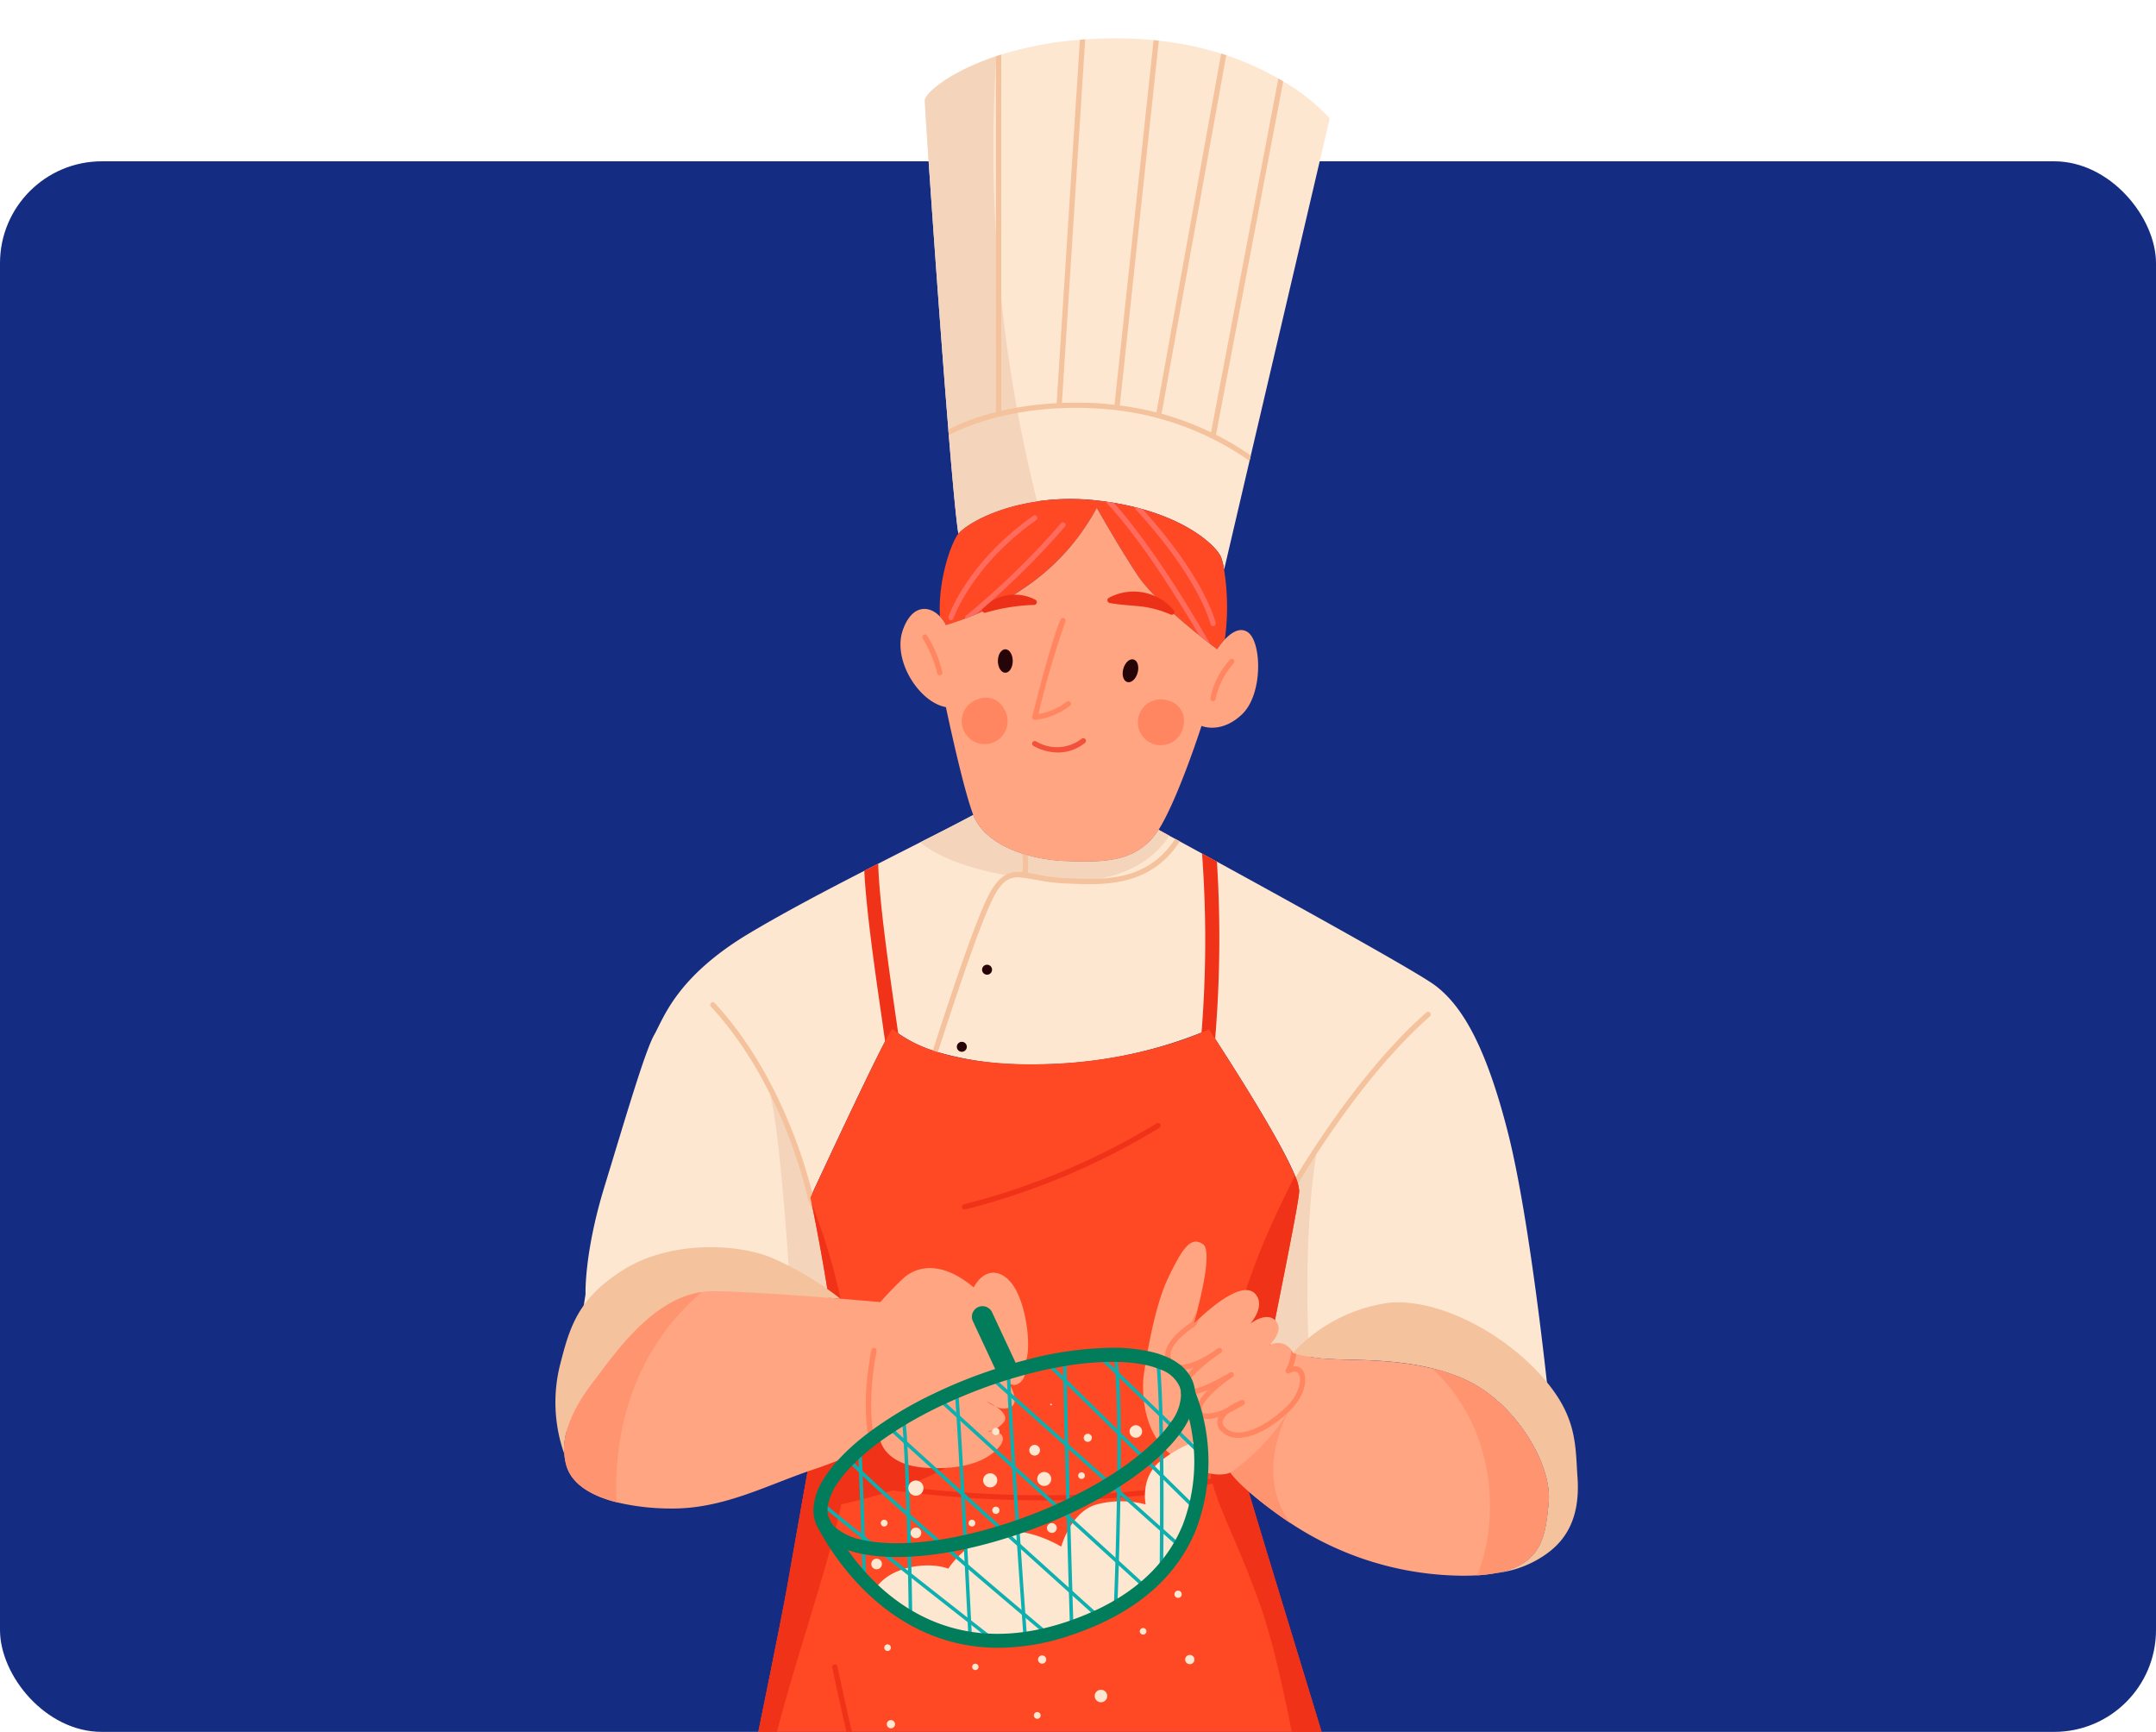 <svg xmlns="http://www.w3.org/2000/svg" xmlns:xlink="http://www.w3.org/1999/xlink" width="254" height="204" viewBox="0 0 254 204">
  <defs>
    <clipPath id="clip-path">
      <rect id="Rectángulo_401526" data-name="Rectángulo 401526" width="254" height="204" rx="12" transform="translate(200.051 1300)" fill="#e8ebf8"/>
    </clipPath>
    <clipPath id="clip-path-2">
      <rect id="Rectángulo_401525" data-name="Rectángulo 401525" width="128.176" height="317.681" fill="none"/>
    </clipPath>
  </defs>
  <g id="Grupo_1100168" data-name="Grupo 1100168" transform="translate(-200.051 -1300)">
    <rect id="Rectángulo_401431" data-name="Rectángulo 401431" width="254" height="185" rx="12" transform="translate(200.051 1319)" fill="#142c82"/>
    <g id="Enmascarar_grupo_1098693" data-name="Enmascarar grupo 1098693" clip-path="url(#clip-path)">
      <g id="Grupo_1099810" data-name="Grupo 1099810" transform="translate(263.051 1304.52)">
        <g id="Grupo_1099809" data-name="Grupo 1099809" clip-path="url(#clip-path-2)">
          <path id="Trazado_874078" data-name="Trazado 874078" d="M56.824,279.907c-.556,2.708-1.437,6.954-2.476,11.938-3.389,16.208-8.507,40.11-9.861,43.358-2.035,4.876-7.784,12.669-12.312,16.225l-.258.208c-4.561,3.456-13.533,2.625-13.948,1.52-.374-1,5.358-53.078,7.785-73.78.149-1.313.291-2.51.415-3.548A81.78,81.78,0,0,0,37.16,278.12c.2.034.4.059.615.091a181.171,181.171,0,0,0,19.049,1.7" transform="translate(-2.91 -44.715)" fill="#fee7d1"/>
          <path id="Trazado_874079" data-name="Trazado 874079" d="M125.293,352.746c-.831.83-3.871,1.379-6.065,1.379-1.662-.008-5.608-1.445-8.374-3.166a10.554,10.554,0,0,1-2.152-1.67c-2.227-2.343-13.8-21.824-16.707-28.728-2.076-4.959-5.375-16.749-8.291-28.736-.972-4-1.91-8.025-2.742-11.823a136.366,136.366,0,0,0,19.133-1.877c.208-.034.415-.067.614-.108a79.727,79.727,0,0,0,9.205-2.16c.366,1.711.789,3.747,1.279,6.048,4.777,22.656,14.722,70.208,14.1,70.84" transform="translate(-13.125 -44.72)" fill="#fee7d1"/>
          <path id="Trazado_874080" data-name="Trazado 874080" d="M58.334,279.907c-.556,2.708-1.437,6.954-2.476,11.938-4.669-3.68-13.367-8.748-28.595-12.469.149-1.313.291-2.51.415-3.548a81.78,81.78,0,0,0,10.991,2.292c.2.034.4.059.615.091a181.171,181.171,0,0,0,19.049,1.7" transform="translate(-4.42 -44.715)" fill="#f4d4ba"/>
          <path id="Trazado_874081" data-name="Trazado 874081" d="M111.195,281.906a53.772,53.772,0,0,0-27.49,9.92c-.972-4-1.911-8.025-2.742-11.823a136.353,136.353,0,0,0,19.132-1.877c.208-.034.416-.067.615-.108a79.727,79.727,0,0,0,9.205-2.16c.365,1.711.789,3.747,1.279,6.048" transform="translate(-13.125 -44.72)" fill="#f4d4ba"/>
          <path id="Trazado_874082" data-name="Trazado 874082" d="M120.164,177.789a29.934,29.934,0,0,0-12.985-7.461c-8.1-2.21-17.122,2.21-17.122,2.21l-2.867-.125c1.671-8.458,3.522-17.48,3.6-18.941.116-2.318-7.461-14.173-9.9-17.92v-.017c-.457-.706-.73-1.122-.73-1.122s-.3.15-.872.39a52.848,52.848,0,0,1-19.939,3.747,37.292,37.292,0,0,1-11.132-1.437c-.208-.059-.4-.125-.591-.191a15.2,15.2,0,0,1-4.078-2.028,6.674,6.674,0,0,0-.682-.482,5.442,5.442,0,0,0-.855,1.413c-2.376,4.528-8.815,18.418-8.815,18.418.69,3.1,2.484,12.719,2.484,14.887a26.42,26.42,0,0,1-.315,2.7C26.212,175.221,4.72,183.1,4.5,182.3c-.275-1.014,2.21-16.674,2.21-16.674s-.184-4.785,2.21-12.611,4.784-16.025,5.89-17.961,2.583-6.813,11.24-11.972c4.187-2.492,8.955-5,13.5-7.327.547-.291,1.1-.565,1.636-.839,1.72-.881,3.381-1.72,4.95-2.518,2.336-1.18,4.463-2.267,6.249-3.223.814,2.152,3.048,3.672,5.766,4.553.207.066.423.132.639.191a19.605,19.605,0,0,0,4.462.69c4.693.191,7.825,0,10.218-2.667a7.6,7.6,0,0,0,.747-1.022c.315.175.747.407,1.27.7.217.108.441.233.682.366.175.091.357.191.549.3.764.415,1.644.9,2.617,1.429.556.3,1.139.623,1.752.955,9.147,5.01,23.66,13.027,25.721,14.588,3.041,2.3,5.89,6.812,8.566,17.313s4.786,31.221,4.786,31.221" transform="translate(-0.727 -17.699)" fill="#fee7d1"/>
          <path id="Trazado_874083" data-name="Trazado 874083" d="M83.553,111.617c-1.861,2.858-6.131,6.33-15.809,5.167-7.677-.922-11.573-2.75-13.542-4.386,2.334-1.18,4.461-2.268,6.247-3.223.814,2.152,3.049,3.672,5.766,4.553.208.066.424.132.64.191a19.645,19.645,0,0,0,4.461.69c4.694.191,7.826,0,10.219-2.667a7.658,7.658,0,0,0,.747-1.022c.316.174.747.407,1.271.7" transform="translate(-8.787 -17.699)" fill="#f4d4ba"/>
          <path id="Trazado_874084" data-name="Trazado 874084" d="M108.248,155.063c-2.277,11.927-.9,28.868-.9,28.868l-9.218-1.121,6.183-21.4Z" transform="translate(-15.909 -25.138)" fill="#f4d4ba"/>
          <path id="Trazado_874085" data-name="Trazado 874085" d="M33.082,148.417c1.289,4.788,2.394,23.313,2.394,23.313l5.89.781S37.778,157.775,36,153.566s-2.921-5.149-2.921-5.149" transform="translate(-5.363 -24.06)" fill="#f4d4ba"/>
          <path id="Trazado_874086" data-name="Trazado 874086" d="M84.826,112.825c-3.481,5.409-9.063,5.159-13.193,4.969l-.565-.025a21.221,21.221,0,0,1-3.282-.44c-2.2-.425-3.315-.639-4.635,1.579-1.587,2.675-4.835,12.61-6.771,18.55-.025.066-.042.133-.067.2-.5,1.537-.93,2.841-1.238,3.755a.311.311,0,0,1-.291.208.414.414,0,0,1-.1-.017.314.314,0,0,1-.2-.4c.308-.906.731-2.21,1.238-3.739.025-.066.042-.133.067-.2,2.069-6.347,5.2-15.95,6.829-18.676,1.129-1.91,2.277-2.251,3.672-2.135a8.837,8.837,0,0,0-.034-2.185c.208.068.424.133.639.191a8.291,8.291,0,0,1,.008,2.077q.486.075,1,.174a19.582,19.582,0,0,0,3.191.432l.573.025c4.17.191,9.329.423,12.611-4.644q.261.137.548.3" transform="translate(-8.83 -18.242)" fill="#f4c29d"/>
          <path id="Trazado_874087" data-name="Trazado 874087" d="M50.6,137.967a.822.822,0,0,1-.715.931.521.521,0,0,1-.108.008.838.838,0,0,1-.822-.722c-.05-.349-.1-.773-.167-1.246-.107-.731-.232-1.6-.365-2.559-.773-5.309-1.869-12.885-2.085-17.513.549-.291,1.1-.565,1.637-.84.108,4.428,1.329,12.836,2.085,18.111.1.673.191,1.3.266,1.869.116.781.207,1.445.274,1.961" transform="translate(-7.512 -18.809)" fill="#ef3218"/>
          <path id="Trazado_874088" data-name="Trazado 874088" d="M95.338,136.413v.017c-.025.323-.042.507-.042.523a.837.837,0,0,1-.83.757.224.224,0,0,1-.075-.008.831.831,0,0,1-.748-.906c0-.025.042-.416.091-1.113a137.434,137.434,0,0,0,.059-21.094c.556.3,1.138.623,1.753.955a143.153,143.153,0,0,1-.208,20.869" transform="translate(-15.18 -18.576)" fill="#ef3218"/>
          <path id="Trazado_874089" data-name="Trazado 874089" d="M39.364,165.7a.312.312,0,0,1-.287-.19l-2.9-6.872c-.044-.19-2.73-13.2-11.407-22.6a.312.312,0,1,1,.457-.423c8.8,9.531,11.516,22.707,11.543,22.838l2.882,6.813a.311.311,0,0,1-.287.432" transform="translate(-4.002 -21.969)" fill="#f4c29d"/>
          <path id="Trazado_874090" data-name="Trazado 874090" d="M104.461,164.225a.275.275,0,0,1-.064-.007.312.312,0,0,1-.242-.368l1.105-5.312a.322.322,0,0,1,.033-.087c.074-.133,7.5-13.493,16.643-21.54a.312.312,0,0,1,.411.468c-8.815,7.756-16.029,20.514-16.486,21.333l-1.1,5.265a.313.313,0,0,1-.3.248" transform="translate(-16.884 -22.183)" fill="#f4c29d"/>
          <path id="Trazado_874091" data-name="Trazado 874091" d="M105.355,251.874c-.141.225-1.7.955-4.611,1.844q-1.22.375-2.766.773a122.722,122.722,0,0,1-26.186,3.373c-1.993.066-4.07.1-6.239.083-2.675-.008-5.234-.075-7.684-.174-13.276-.524-23.088-2.135-28.546-3.506-.8-.191-1.5-.39-2.11-.574-1.778-.54-2.75-1-2.816-1.271-.275-1.1,7.875-39.361,9.4-48.068.382-2.2.9-5.093,1.454-8.225.266-1.454.531-2.966.8-4.478.041-.2.075-.407.107-.607.432-2.426.856-4.852,1.247-7.078.49-2.875.913-5.424,1.188-7.253a26.441,26.441,0,0,0,.315-2.7c0-2.027-1.57-10.567-2.334-14.2-.058-.257-.108-.49-.149-.69,0,0,9.254-19.972,9.67-19.83s4,4.137,16.482,4.137S83.381,139.3,83.381,139.3s8.041,12.17,10.135,17.255a5.091,5.091,0,0,1,.5,1.8c-.075,1.462-1.927,10.484-3.6,18.941-1.088,5.55-2.1,10.867-2.484,13.633-.033.25-.058.482-.075.69a5.081,5.081,0,0,0-.059,1.188c.416,1.986,17.962,58.378,17.555,59.068" transform="translate(-3.954 -22.582)" fill="#ff4824"/>
          <path id="Trazado_874092" data-name="Trazado 874092" d="M59.919,194.476C55.042,200.5,43.951,203.017,37.347,204c.266-1.454.531-2.965.8-4.478.042-.2.075-.407.108-.606.432-2.427.856-4.852,1.247-7.078l9.637-3.971Z" transform="translate(-6.054 -30.456)" fill="#ef3218"/>
          <path id="Trazado_874093" data-name="Trazado 874093" d="M40.554,196.677c-1.653,9.986-7.178,23.386-9.8,36.928a109.192,109.192,0,0,0-1.429,24.632c-.8-.191-1.5-.39-2.111-.574-1.777-.54-2.749-1-2.816-1.27-.274-1.105,7.876-39.362,9.4-48.069.382-2.2.906-5.093,1.454-8.225.266-1.454.532-2.966.8-4.478.042-.2.075-.407.108-.607.432-2.426.855-4.851,1.246-7.078.49-2.874.914-5.424,1.188-7.253a26.534,26.534,0,0,0,.316-2.7c0-2.027-1.57-10.567-2.334-14.2,4.868,12.428,5.574,23.378,3.988,32.89" transform="translate(-3.954 -26.552)" fill="#ef3218"/>
          <path id="Trazado_874094" data-name="Trazado 874094" d="M116.753,255.213c-.141.225-1.7.955-4.611,1.844q-1.22.375-2.766.773c-1.08-9.778-4.595-36.62-8.806-48.068-4.977-13.534-7.635-13.733-4.553-25.6,2.841-10.9,4.553-15.726,8.9-24.275a5.091,5.091,0,0,1,.5,1.8c-.075,1.462-1.927,10.484-3.6,18.941-1.088,5.55-2.1,10.867-2.484,13.633-.033.25-.058.482-.075.69a5.081,5.081,0,0,0-.059,1.188c.416,1.986,17.962,58.378,17.555,59.068" transform="translate(-15.352 -25.92)" fill="#ef3218"/>
          <path id="Trazado_874095" data-name="Trazado 874095" d="M90.188,200.919c-.034.25-.058.482-.075.69-6.364,2.285-15.112,3.174-23.86,3.174-10.875,0-21.733-1.371-27.956-3.14.042-.2.075-.407.108-.607,11.174,3.207,37.709,5.134,51.782-.116" transform="translate(-6.209 -32.572)" fill="#ef3218"/>
          <path id="Trazado_874096" data-name="Trazado 874096" d="M102.549,9.43l-9.3,39.7-.15.64L90.1,62.6a7.417,7.417,0,0,0-.357-1.5c-.649-1.479-4.976-5.533-14.365-6.638a27.6,27.6,0,0,0-7.311.075c-5.233.756-8.557,2.882-9.271,3.8-.249-1.512-.664-5.94-1.13-11.589-.016-.216-.033-.441-.049-.657C56.4,31.129,54.846,8.3,54.846,7.311c0-.805,2.833-3.339,8.383-5.2.017-.008.025-.008.041-.017.191-.059.39-.125.581-.183A41.628,41.628,0,0,1,73.115.167l.623-.05A52.546,52.546,0,0,1,79.155.033q1.359.05,2.642.174c.208.017.416.034.615.066a37.545,37.545,0,0,1,7.344,1.521c.2.058.4.125.6.191a33.761,33.761,0,0,1,6.14,2.742c.2.116.39.225.573.341a23.316,23.316,0,0,1,5.483,4.361" transform="translate(-8.891 0)" fill="#fee7d1"/>
          <path id="Trazado_874097" data-name="Trazado 874097" d="M15.056,367.784c-2.9,1.657-13.122,5.94-15.056,9.117,0,0,20.029.276,25.278,0a63.344,63.344,0,0,0,3.99-10.846c-.086.068-.175.145-.261.209-4.559,3.453-13.537,2.624-13.952,1.519" transform="translate(0 -59.342)" fill="#ff4824"/>
          <path id="Trazado_874098" data-name="Trazado 874098" d="M146.75,376.931l-16.012-9.654c-.829.829-3.868,1.382-6.057,1.374-1.668-.006-5.612-1.442-8.381-3.164a61.387,61.387,0,0,0-1.723,11.444Z" transform="translate(-18.574 -59.25)" fill="#ff4824"/>
          <path id="Trazado_874099" data-name="Trazado 874099" d="M90.526,81.3a8.8,8.8,0,0,0-.906,1.163s-.308-.232-.822-.631c-.349-.266-.8-.615-1.3-1.022-2.285-1.827-5.782-4.835-7.27-7.1-.465-.706-.938-1.455-1.4-2.194-1.8-2.916-3.39-5.724-3.39-5.724a24.694,24.694,0,0,1-3.306,4.81,25.523,25.523,0,0,1-4.246,3.938,33.959,33.959,0,0,1-6.646,3.781c-.457.2-.889.374-1.279.523a22.947,22.947,0,0,1-2.292.764,4.057,4.057,0,0,0-.706-1.005c-.24-4.319,1.321-8.681,2.177-9.77,1.014-1.287,7.186-4.976,16.582-3.871.25.025.49.058.731.091.34.05.664.1.989.15.9.149,1.753.332,2.551.531q.436.1.847.225c5.882,1.653,8.732,4.461,9.247,5.641a7.429,7.429,0,0,1,.357,1.5,27.681,27.681,0,0,1,.083,8.2" transform="translate(-9.23 -10.497)" fill="#ff4824"/>
          <path id="Trazado_874100" data-name="Trazado 874100" d="M92.32,80.629c-.943-.628-1.975.114-2.69.871a8.135,8.135,0,0,0-.9,1.155s-7.091-5.249-9.394-8.748-4.789-7.92-4.789-7.92A26.29,26.29,0,0,1,67,74.735,33.168,33.168,0,0,1,56.774,79.8a4.174,4.174,0,0,0-.7-1.005c-1.29-1.356-3.3-1.411-4.362,1.558-1.29,3.592,1.934,8.565,5.064,9.117,0,0,1.934,9.3,3.223,12.708s6.17,5.249,10.867,5.433,7.828,0,10.222-2.67a7.64,7.64,0,0,0,.746-1.026c2.3-3.664,5.055-12.235,5.055-12.235s2.3,1.012,4.789-1.382,2.3-8.564.644-9.669" transform="translate(-8.336 -10.697)" fill="#ffa581"/>
          <path id="Trazado_874101" data-name="Trazado 874101" d="M7.566,185.517c2.578-3.316,10.245-9.739,13.007-9.554,1.942.13,10.312-.416,15.9.039a36.68,36.68,0,0,0-8.375-4.942c-4.421-1.657-11.972-1.75-17.22,1.563s-6.262,6.633-7.368,10.961a18.137,18.137,0,0,0,.442,10.689h0c-.216-2.891,1.406-5.923,3.609-8.755" transform="translate(-0.475 -27.549)" fill="#f4c29d"/>
          <path id="Trazado_874102" data-name="Trazado 874102" d="M140.128,198.285c-.277-4.052,0-7.551-4.881-12.616s-12.155-8.472-17.4-7.92a18.867,18.867,0,0,0-11.235,5.894,17.754,17.754,0,0,0,4.7.736c3.223.184,10.221-.184,15.931,2.579s9.946,9.945,9.486,14.366c-.386,3.705-.646,7.215-6.2,8.254h0a12.51,12.51,0,0,0,5.828-2.177c2.947-2.026,4.052-5.065,3.775-9.117" transform="translate(-17.283 -28.806)" fill="#f4c29d"/>
          <path id="Trazado_874103" data-name="Trazado 874103" d="M133.3,199.94c-.383,3.705-.641,7.211-6.2,8.258a19.413,19.413,0,0,1-2.193.266c-.515.025-1.064.042-1.646.042a37.136,37.136,0,0,1-20.361-6.2c-.416-.266-.807-.54-1.188-.806-4.786-3.406-5.891-5.15-5.891-5.15s-2.209,1.2-6.629-1.844-3.6-9.487-3.6-9.487,1.013-7.643,2.856-11.507,2.768-4.976,4.146-4.054c1.006.673-.033,5.333-.68,7.826-.225.872-.4,1.479-.416,1.562.059-.059.282-.291.632-.615l.008-.008c1.53-1.437,5.334-4.677,6.722-2.783.98,1.355-.441,3.074-.7,3.382.291-.216,1.993-1.429,3-.341,1.04,1.13-.613,2.75-.806,2.933a1.891,1.891,0,0,1,2.652.532,2.322,2.322,0,0,1,.183.316s.132.049.406.124a20.965,20.965,0,0,0,4.287.607c2.451.15,7.094-.033,11.689,1.088a22.1,22.1,0,0,1,4.246,1.5c5.707,2.758,9.944,9.944,9.48,14.364" transform="translate(-13.867 -27.422)" fill="#ffa581"/>
          <path id="Trazado_874104" data-name="Trazado 874104" d="M66.478,188.7c-.282-.486-.535-.833-.535-.833a7.718,7.718,0,0,0,.535.833" transform="translate(-10.69 -30.456)" fill="#c63c1c"/>
          <path id="Trazado_874105" data-name="Trazado 874105" d="M58.406,185.438c-.266,1.055-1.371,1.62-1.944.83a7.32,7.32,0,0,0-.5-.764,5.859,5.859,0,0,0,.5.764c.514.9,1.129,2.26.473,2.85a1.86,1.86,0,0,1-1.977.042,8.247,8.247,0,0,0-1.063-.59,6.432,6.432,0,0,0,1.063.59c.773.507,1.579,1.279.864,1.985a3.471,3.471,0,0,1-1.287.9,1.963,1.963,0,0,0-.449.025.622.622,0,0,0,.449-.025c.93.042,1.86.69.839,1.9-1.2,1.42-3.688,2.725-8.566,2.451s-5.433-3.223-5.433-3.223-.183.116-.556.316c-.158.083-.341.183-.566.3a51,51,0,0,1-6.986,2.883c-5.434,1.844-10.493,4.611-16.666,4.52a27.656,27.656,0,0,1-6.289-.739c-3.057-.773-5.242-2.16-5.89-4.237a6.353,6.353,0,0,1-.266-1.471c-.224-2.883,1.4-5.924,3.605-8.748,2.468-3.181,6.722-9.454,12.587-10.3.249-.041.5-.066.756-.083,1.944-.125,9.978.416,15.569.864,2.359.191,4.179.349,4.7.4,0,0,1.2-1.378,2.667-2.757s4.627-2.493,9.047,1.653,5.75,8.025,5.317,9.67" transform="translate(-0.67 -28.023)" fill="#ffa581"/>
          <path id="Trazado_874106" data-name="Trazado 874106" d="M62.965,79.828a5.208,5.208,0,0,1,6.212-1.021.326.326,0,0,1-.116.606,22.715,22.715,0,0,0-5.706.9.322.322,0,0,1-.39-.485" transform="translate(-10.196 -12.68)" fill="#ed3118"/>
          <path id="Trazado_874107" data-name="Trazado 874107" d="M80.665,78.517a6.172,6.172,0,0,1,7.693,1.475.32.32,0,0,1-.072.447.327.327,0,0,1-.332.028,12.56,12.56,0,0,0-3.462-.948c-1.114-.116-2.568-.193-3.681-.4a.332.332,0,0,1-.146-.606" transform="translate(-13.053 -12.607)" fill="#ed3118"/>
          <path id="Trazado_874108" data-name="Trazado 874108" d="M92.574,81.884c-.349-.266-.8-.615-1.3-1.022-2.027-3.481-6.721-11.19-11.049-15.76.341.05.664.1.989.15,4.927,5.45,10.143,14.472,11.357,16.632" transform="translate(-13.006 -10.554)" fill="#ff6b5c"/>
          <path id="Trazado_874109" data-name="Trazado 874109" d="M93.664,79.906a.161.161,0,0,1-.066.008.31.31,0,0,1-.3-.241c-.017-.049-1.263-5.284-8.782-13.467a.294.294,0,0,1-.066-.291q.436.1.848.225c7.36,8.117,8.557,13.176,8.607,13.4a.306.306,0,0,1-.241.365" transform="translate(-13.688 -10.686)" fill="#ff6b5c"/>
          <path id="Trazado_874110" data-name="Trazado 874110" d="M72.274,68.543a94.911,94.911,0,0,1-10.451,10.3c-.457.2-.889.374-1.279.523a.31.31,0,0,1,.091-.357A91.472,91.472,0,0,0,71.8,68.145a.307.307,0,0,1,.44-.034.3.3,0,0,1,.033.432" transform="translate(-9.811 -11.029)" fill="#ff6b5c"/>
          <path id="Trazado_874111" data-name="Trazado 874111" d="M58.465,79.408a.308.308,0,0,1-.1-.016.311.311,0,0,1-.2-.394c.086-.258,2.194-6.376,9.993-11.9a.312.312,0,0,1,.36.509c-7.633,5.4-9.741,11.524-9.761,11.585a.311.311,0,0,1-.3.213" transform="translate(-9.427 -10.869)" fill="#ff6b5c"/>
          <path id="Trazado_874112" data-name="Trazado 874112" d="M56.541,88.613a.312.312,0,0,1-.3-.244,13.923,13.923,0,0,0-1.711-4.106.312.312,0,0,1,.515-.35,14.343,14.343,0,0,1,1.8,4.32.313.313,0,0,1-.3.38" transform="translate(-8.83 -13.581)" fill="#ff8661"/>
          <path id="Trazado_874113" data-name="Trazado 874113" d="M95.311,92.214a.367.367,0,0,1-.06-.006A.312.312,0,0,1,95,91.843a9.4,9.4,0,0,1,2.306-4.521.311.311,0,0,1,.421.459,8.937,8.937,0,0,0-2.115,4.181.311.311,0,0,1-.3.252" transform="translate(-15.4 -14.143)" fill="#ff8661"/>
          <path id="Trazado_874114" data-name="Trazado 874114" d="M70.253,93.488a.312.312,0,0,1-.3-.386c.09-.367,2.23-9.034,3.334-11.451a.311.311,0,1,1,.566.259,107.791,107.791,0,0,0-3.181,10.885,7.258,7.258,0,0,0,3.311-1.438.311.311,0,0,1,.417.463,8.356,8.356,0,0,1-4.111,1.667.23.23,0,0,1-.034,0" transform="translate(-11.338 -13.207)" fill="#ff8661"/>
          <path id="Trazado_874115" data-name="Trazado 874115" d="M72.982,100.063a6,6,0,0,1-2.9-.776.311.311,0,0,1,.332-.527,4.752,4.752,0,0,0,5.365-.325.312.312,0,0,1,.389.487,5.007,5.007,0,0,1-3.189,1.141" transform="translate(-11.338 -15.947)" fill="#f2513b"/>
          <path id="Trazado_874116" data-name="Trazado 874116" d="M103.36,190.622c-1.878,1.836-4.245,3.215-6.115,3.215a2.7,2.7,0,0,1-1.968-.756,1.45,1.45,0,0,1-.474-1.346,1.724,1.724,0,0,1,.133-.374,3.256,3.256,0,0,1-1.894.191,1.008,1.008,0,0,1-.64-.606c-.324-.831.424-1.886,1.346-2.792a4.8,4.8,0,0,1-2.534.532.942.942,0,0,1-.59-.416c-.407-.69.349-1.728,1.354-2.691a3.962,3.962,0,0,1-1.811.249,1.7,1.7,0,0,1-1.18-.715,1.724,1.724,0,0,1-.3-1.42c.324-1.629,2.608-3.182,3.073-3.481.175-.365.408-.847.665-1.354-.225.872-.4,1.479-.416,1.562.058-.058.282-.291.632-.614-.116.249-.241.506-.366.756a.264.264,0,0,1-.107.124c-.025.017-2.576,1.62-2.875,3.124a1.151,1.151,0,0,0,.2.947,1.119,1.119,0,0,0,.773.457c1.254.183,3.181-.964,4.087-1.57.2-.141.374-.257.507-.349a.307.307,0,0,1,.432.075.315.315,0,0,1-.066.432c-.034.017-.225.166-.531.374-2.044,1.462-3.855,3.232-3.531,3.78a.278.278,0,0,0,.2.133c1.03.257,3.879-1.321,4.893-1.944a.312.312,0,0,1,.34.523c-1.6,1.056-3.987,3.083-3.614,4.055a.393.393,0,0,0,.257.24,4.958,4.958,0,0,0,2.742-.7,8.025,8.025,0,0,1,1.612-.856.3.3,0,0,1,.4.15.33.33,0,0,1-.116.407c-.149.083-.789.465-1.579.847a1.981,1.981,0,0,0-.881,1.047.809.809,0,0,0,.308.773c1.5,1.512,4.827-.141,7.2-2.45,1.554-1.521,1.869-3.316,1.4-3.938-.257-.349-.706-.2-1.038-.017a.317.317,0,0,1-.375-.059.327.327,0,0,1-.049-.374,5.785,5.785,0,0,0,.648-2.277,2.206,2.206,0,0,1,.183.316s.133.05.407.125a6.927,6.927,0,0,1-.382,1.462,1.155,1.155,0,0,1,1.114.448c.681.931.257,3.066-1.479,4.752" transform="translate(-14.371 -28.995)" fill="#ff8661"/>
          <path id="Trazado_874117" data-name="Trazado 874117" d="M47.693,195.308c-.158.083-.34.183-.565.3-.308-.98-1.188-4.611.075-11.265a.313.313,0,0,1,.615.116c-1.188,6.247-.432,9.8-.125,10.85" transform="translate(-7.545 -29.843)" fill="#ff8661"/>
          <path id="Trazado_874118" data-name="Trazado 874118" d="M61.245,176.2c1.174-3.454,3.868-3.454,5.388-.622s1.934,8.427.69,8.979-6.078-8.357-6.078-8.357" transform="translate(-9.929 -28.131)" fill="#ffa581"/>
          <path id="Trazado_874119" data-name="Trazado 874119" d="M65.452,186.59a1.248,1.248,0,0,1-1.13-.719L61.581,180a1.246,1.246,0,0,1,2.258-1.055l2.741,5.87a1.246,1.246,0,0,1-1.129,1.774" transform="translate(-9.964 -28.893)" fill="#017d5c"/>
          <path id="Trazado_874120" data-name="Trazado 874120" d="M49.864,258.145a.312.312,0,0,1-.288-.194c-.034-.083-3.452-8.551-7.737-28.968a.312.312,0,1,1,.61-.128c4.27,20.351,7.67,28.778,7.7,28.861a.31.31,0,0,1-.17.406.3.3,0,0,1-.118.023" transform="translate(-6.782 -37.06)" fill="#ef3218"/>
          <path id="Trazado_874121" data-name="Trazado 874121" d="M83.249,263.711a.268.268,0,0,1-.063-.007.31.31,0,0,1-.242-.367c.021-.1,2.162-10.46,5.687-21.763a.311.311,0,1,1,.594.185c-3.515,11.272-5.65,21.6-5.671,21.7a.311.311,0,0,1-.3.249" transform="translate(-13.445 -39.127)" fill="#ef3218"/>
          <path id="Trazado_874122" data-name="Trazado 874122" d="M60.36,162.669a.312.312,0,0,1-.066-.616,82.547,82.547,0,0,0,22.7-9.533.311.311,0,1,1,.325.531,83.2,83.2,0,0,1-22.889,9.611.355.355,0,0,1-.066.007" transform="translate(-9.735 -24.718)" fill="#ef3218"/>
          <path id="Trazado_874123" data-name="Trazado 874123" d="M66.869,87.261c0,.762-.391,1.382-.875,1.382s-.875-.619-.875-1.382.391-1.382.875-1.382.875.619.875,1.382" transform="translate(-10.557 -13.922)" fill="#270407"/>
          <path id="Trazado_874124" data-name="Trazado 874124" d="M84.424,88.872c-.2.736-.742,1.229-1.209,1.1s-.68-.827-.478-1.563.742-1.229,1.208-1.1.681.828.479,1.563" transform="translate(-13.4 -14.151)" fill="#270407"/>
          <path id="Trazado_874125" data-name="Trazado 874125" d="M65.031,94.061a2.7,2.7,0,1,1-3.133-1.17,2.4,2.4,0,0,1,3.133,1.17" transform="translate(-9.719 -15.033)" fill="#ff8661"/>
          <path id="Trazado_874126" data-name="Trazado 874126" d="M90.252,95.93a2.7,2.7,0,1,1-1.75-2.849,2.4,2.4,0,0,1,1.75,2.849" transform="translate(-13.816 -15.057)" fill="#ff8661"/>
          <path id="Trazado_874127" data-name="Trazado 874127" d="M10.312,201c-3.057-.773-5.242-2.16-5.89-4.237a6.4,6.4,0,0,1-.266-1.47c-.225-2.882,1.4-5.923,3.605-8.748,2.468-3.182,6.722-9.455,12.587-10.3C11.084,184.2,10.021,194.9,10.312,201" transform="translate(-0.67 -28.571)" fill="#ff9570"/>
          <path id="Trazado_874128" data-name="Trazado 874128" d="M139.89,202.829c-.383,3.705-.641,7.211-6.2,8.258a19.406,19.406,0,0,1-2.193.266c2.566-6.43,2.434-17.105-5.334-24.383a22.1,22.1,0,0,1,4.246,1.5c5.707,2.758,9.944,9.944,9.48,14.364" transform="translate(-20.453 -30.31)" fill="#ff9570"/>
          <path id="Trazado_874129" data-name="Trazado 874129" d="M68.072,54.937c-5.233.756-8.557,2.882-9.271,3.8-.25-1.512-.665-5.94-1.13-11.589-.017-.216-.033-.441-.049-.657C56.4,31.534,54.846,8.705,54.846,7.717c0-.806,2.833-3.34,8.382-5.2.017-.008.025-.008.042-.017a170.6,170.6,0,0,0,4.8,52.438" transform="translate(-8.891 -0.405)" fill="#f4d4ba"/>
          <path id="Trazado_874130" data-name="Trazado 874130" d="M38.759,278.655c-4.535,23.461-14.023,70.267-14.123,70.773a.319.319,0,0,1-.308.25c-.016,0-.041-.008-.058-.008a.3.3,0,0,1-.24-.365c.1-.5,9.57-47.271,14.114-70.74.2.034.4.058.615.091" transform="translate(-3.894 -45.159)" fill="#f4c29d"/>
          <path id="Trazado_874131" data-name="Trazado 874131" d="M123.818,350.938c-.025,0-.05.008-.075.008a.318.318,0,0,1-.308-.233c-.125-.5-12.462-46.839-19.639-72.169.208-.034.415-.067.615-.108,7.186,25.347,19.5,71.621,19.631,72.119a.321.321,0,0,1-.225.382" transform="translate(-16.827 -45.138)" fill="#f4c29d"/>
          <path id="Trazado_874132" data-name="Trazado 874132" d="M89.686,46.712a33.011,33.011,0,0,1,4.1,2.442l-.15.639a34.315,34.315,0,0,0-16.964-6.1c-9.462-.773-15.91,1.711-18.468,3.065-.017-.215-.034-.44-.05-.656a26.689,26.689,0,0,1,5.608-2.052V2.133c.208-.067.416-.142.623-.2V43.9A36.33,36.33,0,0,1,70.911,43L73.652.188l.623-.049L71.533,42.965a44.477,44.477,0,0,1,5.192.108c.341.034.673.083,1.005.116L82.334.23c.208.017.416.034.615.066L78.354,43.264a34.427,34.427,0,0,1,4.312.823l7.626-42.27c.2.058.4.125.6.191L83.273,44.236A34.438,34.438,0,0,1,89.1,46.43L97.03,4.75c.2.116.39.224.573.341Z" transform="translate(-9.428 -0.023)" fill="#f4c29d"/>
          <path id="Trazado_874133" data-name="Trazado 874133" d="M47.727,214.828c1.589-2.889,6.291-3.517,8.722-2.613A11.174,11.174,0,0,1,62.062,208c3.485-.969,7.7,1.621,7.7,1.621s1.123-4.131,4.177-4.971a11.324,11.324,0,0,1,5.769,0s-.734-3.493,2.081-5.356a15.432,15.432,0,0,1,3.972-2.14S90.088,211.8,72.706,218.57s-24.979-3.741-24.979-3.741" transform="translate(-7.737 -31.962)" fill="#fee7d1"/>
          <path id="Trazado_874134" data-name="Trazado 874134" d="M46.19,214.012a.209.209,0,0,1-.209-.2c0-.092-.223-9.329-.564-16a.209.209,0,0,1,.2-.219.206.206,0,0,1,.218.2c.342,6.679.562,15.922.565,16.014a.208.208,0,0,1-.2.213Z" transform="translate(-7.363 -32.032)" fill="#0eafaf"/>
          <path id="Trazado_874135" data-name="Trazado 874135" d="M52.627,217.527a.208.208,0,0,1-.208-.2c0-.2-.282-19.922-.876-23.8a.208.208,0,0,1,.411-.064c.6,3.906.869,23.044.881,23.856a.207.207,0,0,1-.205.211Z" transform="translate(-8.356 -31.334)" fill="#0eafaf"/>
          <path id="Trazado_874136" data-name="Trazado 874136" d="M60.884,219.657a.207.207,0,0,1-.207-.2c-.012-.24-1.181-23.938-1.657-29.716a.208.208,0,0,1,.414-.034c.478,5.786,1.646,29.491,1.658,29.729a.209.209,0,0,1-.2.219Z" transform="translate(-9.568 -30.723)" fill="#0eafaf"/>
          <path id="Trazado_874137" data-name="Trazado 874137" d="M68.566,219.2a.208.208,0,0,1-.207-.194c-.018-.259-1.871-26.088-2.024-32.075a.207.207,0,0,1,.2-.214.2.2,0,0,1,.213.2c.153,5.977,2.005,31.8,2.024,32.058a.208.208,0,0,1-.193.222h-.015" transform="translate(-10.754 -30.27)" fill="#0eafaf"/>
          <path id="Trazado_874138" data-name="Trazado 874138" d="M75.3,217.338a.208.208,0,0,1-.208-.2c-.008-.245-.756-24.607-.824-32.052a.206.206,0,0,1,.205-.209.226.226,0,0,1,.21.206c.068,7.44.816,31.8.824,32.041a.208.208,0,0,1-.2.214Z" transform="translate(-12.04 -29.971)" fill="#0eafaf"/>
          <path id="Trazado_874139" data-name="Trazado 874139" d="M81.6,215.337H81.6a.209.209,0,0,1-.2-.216c.01-.23.957-22.991,0-30.007a.207.207,0,0,1,.178-.235.216.216,0,0,1,.233.178c.96,7.052.012,29.852,0,30.082a.209.209,0,0,1-.208.2" transform="translate(-13.195 -29.971)" fill="#0eafaf"/>
          <path id="Trazado_874140" data-name="Trazado 874140" d="M87.961,211.262h0a.208.208,0,0,1-.205-.211c0-.21.281-21.1-.51-25.933a.207.207,0,0,1,.171-.239.211.211,0,0,1,.239.172c.8,4.866.519,25.8.516,26.006a.207.207,0,0,1-.208.2" transform="translate(-14.143 -29.971)" fill="#0eafaf"/>
          <path id="Trazado_874141" data-name="Trazado 874141" d="M60.584,222.254a.213.213,0,0,1-.127-.044c-.159-.125-15.979-12.456-20.489-16.305a.208.208,0,0,1,.27-.316c4.5,3.843,20.315,16.169,20.474,16.293a.208.208,0,0,1-.127.372" transform="translate(-6.468 -33.321)" fill="#0eafaf"/>
          <path id="Trazado_874142" data-name="Trazado 874142" d="M67.692,220.645a.211.211,0,0,1-.133-.049c-.851-.712-20.891-17.5-23.823-20.951a.208.208,0,0,1,.317-.269c2.909,3.43,23.564,20.728,23.773,20.9a.208.208,0,0,1-.133.367" transform="translate(-7.082 -32.31)" fill="#0eafaf"/>
          <path id="Trazado_874143" data-name="Trazado 874143" d="M74.456,217.741a.206.206,0,0,1-.139-.054C66.8,210.912,49.3,195.133,49.162,194.926a.208.208,0,0,1,.333-.246c.411.434,16.586,15.027,25.1,22.7a.208.208,0,0,1-.139.362" transform="translate(-7.964 -31.548)" fill="#0eafaf"/>
          <path id="Trazado_874144" data-name="Trazado 874144" d="M81.294,213.792a.2.2,0,0,1-.14-.054L56.367,191.126a.208.208,0,1,1,.28-.307l24.787,22.611a.207.207,0,0,1-.14.361" transform="translate(-9.127 -30.926)" fill="#0eafaf"/>
          <path id="Trazado_874145" data-name="Trazado 874145" d="M86.454,208.369a.2.2,0,0,1-.138-.053L64.107,188.485a.208.208,0,0,1,.277-.31l22.208,19.831a.207.207,0,0,1-.138.363" transform="translate(-10.381 -30.497)" fill="#0eafaf"/>
          <path id="Trazado_874146" data-name="Trazado 874146" d="M89.425,203.494a.206.206,0,0,1-.146-.059L71.693,186.141a.208.208,0,0,1,.291-.3l17.587,17.295a.208.208,0,0,1-.146.356" transform="translate(-11.612 -30.118)" fill="#0eafaf"/>
          <path id="Trazado_874147" data-name="Trazado 874147" d="M91.268,196.9a.2.2,0,0,1-.144-.059L79.07,185.234a.207.207,0,1,1,.288-.3l12.054,11.61a.207.207,0,0,1-.144.357" transform="translate(-12.808 -29.971)" fill="#0eafaf"/>
          <path id="Trazado_874148" data-name="Trazado 874148" d="M61.014,220.283c-14.84,0-21.428-14.5-21.5-14.669a.831.831,0,0,1,1.52-.671c.343.774,8.611,18.875,28.15,12.233,6.86-2.334,11.421-6.168,13.559-11.4a21.053,21.053,0,0,0-.116-15.144.831.831,0,1,1,1.484-.748,22.562,22.562,0,0,1,.17,16.521c-2.328,5.7-7.228,9.849-14.562,12.342a26.952,26.952,0,0,1-8.7,1.535" transform="translate(-6.393 -30.708)" fill="#017d5c"/>
          <path id="Trazado_874149" data-name="Trazado 874149" d="M80.377,195.762a3.271,3.271,0,0,1-.277-.318c-.05-.059-.084-.092-.142-.151v-.042c0-.268,0-.528-.008-.788-.092.109-.2.218-.31.327q-.54.566-1.181,1.131c-.209.184-.427.369-.645.553-.1.092-.209.176-.318.26-.654.536-1.357,1.056-2.1,1.567-.142.1-.285.193-.427.285-.419.285-.846.561-1.29.821-.126.084-.243.159-.369.235-1.014.6-2.086,1.2-3.209,1.751.452-.008.913-.025,1.366-.05.327-.008.654-.025.972-.042h.042c.05,0,.092-.008.142-.008h.042c.2-.008.419-.025.62-.042s.419-.025.62-.042h.017c.235-.134.461-.268.687-.419.117-.067.235-.134.344-.209.008,0,.017-.008.025-.017l.4-.251a36.25,36.25,0,0,0,3.31-2.4c.109-.075.209-.168.318-.26.193-.159.377-.318.561-.478.142-.126.285-.251.419-.385.134-.117.268-.251.4-.385.008-.209,0-.427-.008-.637m-10.985,6.251c-.008-.084-.008-.168-.017-.26-.134.067-.277.134-.411.193a.685.685,0,0,1-.159.075c-.318.159-.637.3-.964.452l1.173,1.064c-.017-.5-.034-1.005-.042-1.517.142-.008.276-.008.419-.008m10.985-6.251a3.271,3.271,0,0,1-.277-.318c-.05-.059-.084-.092-.142-.151v-.042c0-.268,0-.528-.008-.788-.092.109-.2.218-.31.327q-.54.566-1.181,1.131c-.209.184-.427.369-.645.553-.1.092-.209.176-.318.26-.654.536-1.357,1.056-2.1,1.567-.142.1-.285.193-.427.285-.419.285-.846.561-1.29.821-.126.084-.243.159-.369.235-1.014.6-2.086,1.2-3.209,1.751.452-.008.913-.025,1.366-.05.327-.008.654-.025.972-.042h.042c.05,0,.092-.008.142-.008h.042c.2-.008.419-.025.62-.042s.419-.025.62-.042h.017c.235-.134.461-.268.687-.419.117-.067.235-.134.344-.209.008,0,.017-.008.025-.017l.4-.251a36.25,36.25,0,0,0,3.31-2.4c.109-.075.209-.168.318-.26.193-.159.377-.318.561-.478.142-.126.285-.251.419-.385.134-.117.268-.251.4-.385.008-.209,0-.427-.008-.637m-10.985,6.251c-.008-.084-.008-.168-.017-.26-.134.067-.277.134-.411.193a.685.685,0,0,1-.159.075c-.318.159-.637.3-.964.452l1.173,1.064c-.017-.5-.034-1.005-.042-1.517.142-.008.276-.008.419-.008m10.985-6.251a3.271,3.271,0,0,1-.277-.318c-.05-.059-.084-.092-.142-.151v-.042c0-.268,0-.528-.008-.788-.092.109-.2.218-.31.327q-.54.566-1.181,1.131c-.209.184-.427.369-.645.553-.1.092-.209.176-.318.26-.654.536-1.357,1.056-2.1,1.567-.142.1-.285.193-.427.285-.419.285-.846.561-1.29.821-.126.084-.243.159-.369.235-1.014.6-2.086,1.2-3.209,1.751.452-.008.913-.025,1.366-.05.327-.008.654-.025.972-.042h.042c.05,0,.092-.008.142-.008h.042c.2-.008.419-.025.62-.042s.419-.025.62-.042h.017c.235-.134.461-.268.687-.419.117-.067.235-.134.344-.209.008,0,.017-.008.025-.017l.4-.251a36.25,36.25,0,0,0,3.31-2.4c.109-.075.209-.168.318-.26.193-.159.377-.318.561-.478.142-.126.285-.251.419-.385.134-.117.268-.251.4-.385.008-.209,0-.427-.008-.637m-10.985,6.251c-.008-.084-.008-.168-.017-.26-.134.067-.277.134-.411.193a.685.685,0,0,1-.159.075c-.318.159-.637.3-.964.452l1.173,1.064c-.017-.5-.034-1.005-.042-1.517.142-.008.276-.008.419-.008m10.985-6.251a3.271,3.271,0,0,1-.277-.318c-.05-.059-.084-.092-.142-.151v-.042c0-.268,0-.528-.008-.788-.092.109-.2.218-.31.327q-.54.566-1.181,1.131c-.209.184-.427.369-.645.553-.1.092-.209.176-.318.26-.654.536-1.357,1.056-2.1,1.567-.142.1-.285.193-.427.285-.419.285-.846.561-1.29.821-.126.084-.243.159-.369.235-1.014.6-2.086,1.2-3.209,1.751.452-.008.913-.025,1.366-.05.327-.008.654-.025.972-.042h.042c.05,0,.092-.008.142-.008h.042c.2-.008.419-.025.62-.042s.419-.025.62-.042h.017c.235-.134.461-.268.687-.419.117-.067.235-.134.344-.209.008,0,.017-.008.025-.017l.4-.251a36.25,36.25,0,0,0,3.31-2.4c.109-.075.209-.168.318-.26.193-.159.377-.318.561-.478.142-.126.285-.251.419-.385.134-.117.268-.251.4-.385.008-.209,0-.427-.008-.637m-11,5.991c-.134.067-.277.134-.411.193a.685.685,0,0,1-.159.075c-.318.159-.637.3-.964.452l1.173,1.064c-.017-.5-.034-1.005-.042-1.517.142-.008.276-.008.419-.008-.008-.084-.008-.168-.017-.26m14.764-12.577v-.008a2.771,2.771,0,0,0-.034-.276,4.558,4.558,0,0,0-.218-.821,3.7,3.7,0,0,0-.2-.452,3.793,3.793,0,0,0-.344-.553,2.924,2.924,0,0,0-.327-.411,4.734,4.734,0,0,0-.628-.595h-.008a6.242,6.242,0,0,0-1.031-.67,6.847,6.847,0,0,0-.7-.327h-.008a10.726,10.726,0,0,0-2.07-.62,19.55,19.55,0,0,0-3.913-.394,40.658,40.658,0,0,0-10.381,1.424h-.008c-.075.017-.142.034-.226.059-.344.084-.7.184-1.047.285a.543.543,0,0,0-.109.034c-.762.209-1.525.444-2.3.7s-1.533.52-2.3.8c-1.793.67-3.5,1.408-5.111,2.187a45.607,45.607,0,0,0-7,4.148c-.2.134-.394.285-.578.427a27.514,27.514,0,0,0-2.12,1.768c-.536.494-1.022.989-1.466,1.475a15.78,15.78,0,0,0-1.215,1.517c-.126.184-.251.369-.352.545a7.185,7.185,0,0,0-1.265,3.72,3.957,3.957,0,0,0,.235,1.433.617.617,0,0,0,.034.117l.025.05a.076.076,0,0,0,.025.059c.017.034.042.075.067.134s.059.126.1.209c.034.067.075.142.117.226,0,.017.017.034.025.05a4.905,4.905,0,0,0,1.567,1.567,8.188,8.188,0,0,0,1.843.888,11.375,11.375,0,0,0,1.659.452,3.5,3.5,0,0,0,.427.075,16.591,16.591,0,0,0,2.237.251,6.651,6.651,0,0,0,.712.033c.251.017.511.017.771.017.411,0,.83-.008,1.257-.034.134,0,.277-.008.419-.017a37.652,37.652,0,0,0,4.391-.511H55.1c.176-.025.352-.059.528-.092.427-.075.855-.159,1.29-.251l.344-.075h.008c.017-.008.042-.008.059-.017,1.542-.344,3.142-.771,4.776-1.29.151-.042.3-.092.461-.142l.528-.176c.134-.05.276-.092.411-.142l.436-.151,1.106-.4c1.274-.478,2.522-.989,3.72-1.533.084-.042.168-.075.251-.117.059-.025.109-.05.159-.067.092-.042.176-.084.26-.117,1.156-.545,2.262-1.106,3.318-1.693.394-.218.762-.444,1.14-.662a.008.008,0,0,1,.008-.008h.017c.235-.134.461-.268.687-.419.117-.067.235-.134.344-.209.008,0,.017-.008.025-.017l.4-.251a36.25,36.25,0,0,0,3.31-2.4c.109-.075.209-.168.318-.26.193-.159.377-.318.561-.478.142-.126.285-.251.419-.385.134-.117.268-.251.4-.385.109-.092.209-.2.31-.3a17.575,17.575,0,0,0,1.533-1.743c.092-.117.168-.226.243-.335a10.408,10.408,0,0,0,.972-1.609,6.085,6.085,0,0,0,.712-2.907,2.134,2.134,0,0,0-.017-.327m-2.882,3.678c-.075.109-.151.226-.243.335a10.609,10.609,0,0,1-.662.83c-.126.142-.26.293-.4.444-.092.109-.2.218-.31.327q-.54.566-1.181,1.131c-.209.184-.427.369-.645.553-.1.092-.209.176-.318.26-.654.536-1.357,1.056-2.1,1.567-.142.1-.285.193-.427.285-.419.285-.846.561-1.29.821-.126.084-.243.159-.369.235-1.014.6-2.086,1.2-3.209,1.751h-.05c-.235.126-.427.243-.67.36-.134.067-.277.134-.411.193a.685.685,0,0,1-.159.075c-.318.159-.637.3-.964.452-.134.059-.277.117-.419.184-.964.419-1.952.821-2.958,1.2-.36.134-.721.268-1.081.394-.142.05-.277.1-.411.134-.62.226-1.223.419-1.827.6-.159.05-.318.1-.469.142-1.181.36-2.329.662-3.435.913-.142.034-.285.067-.419.092q-1.458.327-2.815.528c-.184.025-.369.059-.553.075-.98.142-1.91.235-2.8.285-.142.008-.285.017-.419.017a21.627,21.627,0,0,1-4.282-.176c-.251-.034-.486-.075-.712-.126l-.142-.025h-.008c-.084-.017-.176-.042-.26-.059a6.845,6.845,0,0,1-3.008-1.391,2.962,2.962,0,0,1-.6-.7.064.064,0,0,1-.017-.034,1.294,1.294,0,0,1-.142-.285.845.845,0,0,1-.059-.126c-.008-.017-.008-.025-.017-.042a3.24,3.24,0,0,1-.151-.821,3.573,3.573,0,0,1,.017-.419c0-.034.008-.075.008-.109a6.69,6.69,0,0,1,1.29-2.924c.117-.176.251-.352.4-.536.184-.243.394-.494.612-.746.176-.193.352-.385.553-.578.092-.1.193-.2.293-.3.151-.151.31-.3.469-.444.126-.126.26-.251.4-.369a27.766,27.766,0,0,1,2.187-1.76c.452-.327.922-.654,1.416-.972.117-.084.235-.159.352-.235.276-.176.553-.352.846-.536.126-.075.26-.159.394-.235a48.425,48.425,0,0,1,4.34-2.3c.134-.067.276-.134.411-.193a.141.141,0,0,1,.042-.017h.008c.335-.159.67-.31,1.014-.461.134-.059.277-.117.411-.176.83-.352,1.684-.7,2.572-1.031.578-.218,1.148-.419,1.726-.62l.452-.151c.31-.1.62-.2.922-.293h.008l.008-.008H62c.126-.042.26-.084.385-.117.57-.176,1.14-.335,1.7-.486,1.022-.276,2.028-.52,3.016-.721.159-.034.327-.067.486-.092H67.6c.344-.067.67-.134,1-.184l.419-.075a35.963,35.963,0,0,1,4.256-.436c.193-.008.394-.017.578-.017s.369-.008.553-.008h.235c.142,0,.285.008.419.017a17.282,17.282,0,0,1,3.234.352,9.1,9.1,0,0,1,1.341.377,1.442,1.442,0,0,1,.176.059c.084.034.168.067.243.1a3.8,3.8,0,0,1,2.279,2.044,2.907,2.907,0,0,1,.159.721v.008a5.566,5.566,0,0,1-1.232,3.469m-11.864,9.158c-.008-.084-.008-.168-.017-.26-.134.067-.277.134-.411.193a.685.685,0,0,1-.159.075c-.318.159-.637.3-.964.452l1.173,1.064c-.017-.5-.034-1.005-.042-1.517.142-.008.276-.008.419-.008m10.985-6.251a3.271,3.271,0,0,1-.277-.318c-.05-.059-.084-.092-.142-.151v-.042c0-.268,0-.528-.008-.788-.092.109-.2.218-.31.327q-.54.566-1.181,1.131c-.209.184-.427.369-.645.553-.1.092-.209.176-.318.26-.654.536-1.357,1.056-2.1,1.567-.142.1-.285.193-.427.285-.419.285-.846.561-1.29.821-.126.084-.243.159-.369.235-1.014.6-2.086,1.2-3.209,1.751.452-.008.913-.025,1.366-.05.327-.008.654-.025.972-.042h.042c.05,0,.092-.008.142-.008h.042c.2-.008.419-.025.62-.042s.419-.025.62-.042h.017c.235-.134.461-.268.687-.419.117-.067.235-.134.344-.209.008,0,.017-.008.025-.017l.4-.251a36.25,36.25,0,0,0,3.31-2.4c.109-.075.209-.168.318-.26.193-.159.377-.318.561-.478.142-.126.285-.251.419-.385.134-.117.268-.251.4-.385.008-.209,0-.427-.008-.637m-10.985,6.251c-.008-.084-.008-.168-.017-.26-.134.067-.277.134-.411.193a.685.685,0,0,1-.159.075c-.318.159-.637.3-.964.452l1.173,1.064c-.017-.5-.034-1.005-.042-1.517.142-.008.276-.008.419-.008m10.985-6.251a3.271,3.271,0,0,1-.277-.318c-.05-.059-.084-.092-.142-.151v-.042c0-.268,0-.528-.008-.788-.092.109-.2.218-.31.327q-.54.566-1.181,1.131c-.209.184-.427.369-.645.553-.1.092-.209.176-.318.26-.654.536-1.357,1.056-2.1,1.567-.142.1-.285.193-.427.285-.419.285-.846.561-1.29.821-.126.084-.243.159-.369.235-1.014.6-2.086,1.2-3.209,1.751.452-.008.913-.025,1.366-.05.327-.008.654-.025.972-.042h.042c.05,0,.092-.008.142-.008h.042c.2-.008.419-.025.62-.042s.419-.025.62-.042h.017c.235-.134.461-.268.687-.419.117-.067.235-.134.344-.209.008,0,.017-.008.025-.017l.4-.251a36.25,36.25,0,0,0,3.31-2.4c.109-.075.209-.168.318-.26.193-.159.377-.318.561-.478.142-.126.285-.251.419-.385.134-.117.268-.251.4-.385.008-.209,0-.427-.008-.637m-10.985,6.251c-.008-.084-.008-.168-.017-.26-.134.067-.277.134-.411.193a.685.685,0,0,1-.159.075c-.318.159-.637.3-.964.452l1.173,1.064c-.017-.5-.034-1.005-.042-1.517.142-.008.276-.008.419-.008m10.985-6.251a3.271,3.271,0,0,1-.277-.318c-.05-.059-.084-.092-.142-.151v-.042c0-.268,0-.528-.008-.788-.092.109-.2.218-.31.327q-.54.566-1.181,1.131c-.209.184-.427.369-.645.553-.1.092-.209.176-.318.26-.654.536-1.357,1.056-2.1,1.567-.142.1-.285.193-.427.285-.419.285-.846.561-1.29.821-.126.084-.243.159-.369.235-1.014.6-2.086,1.2-3.209,1.751.452-.008.913-.025,1.366-.05.327-.008.654-.025.972-.042h.042c.05,0,.092-.008.142-.008h.042c.2-.008.419-.025.62-.042s.419-.025.62-.042h.017c.235-.134.461-.268.687-.419.117-.067.235-.134.344-.209.008,0,.017-.008.025-.017l.4-.251a36.25,36.25,0,0,0,3.31-2.4c.109-.075.209-.168.318-.26.193-.159.377-.318.561-.478.142-.126.285-.251.419-.385.134-.117.268-.251.4-.385.008-.209,0-.427-.008-.637" transform="translate(-6.351 -29.836)" fill="#017d5c"/>
          <path id="Trazado_874150" data-name="Trazado 874150" d="M92.543,227.8a.545.545,0,1,1-.545-.545.545.545,0,0,1,.545.545" transform="translate(-14.826 -36.841)" fill="#fee7d1"/>
          <path id="Trazado_874151" data-name="Trazado 874151" d="M76.052,244.911a.377.377,0,1,1-.378-.378.377.377,0,0,1,.378.378" transform="translate(-12.207 -39.642)" fill="#fee7d1"/>
          <path id="Trazado_874152" data-name="Trazado 874152" d="M62.251,228.866a.377.377,0,1,1-.378-.378.378.378,0,0,1,.378.378" transform="translate(-9.969 -37.041)" fill="#fee7d1"/>
          <path id="Trazado_874153" data-name="Trazado 874153" d="M64.706,202.55a.829.829,0,1,1-.829-.829.829.829,0,0,1,.829.829" transform="translate(-10.221 -32.702)" fill="#fee7d1"/>
          <path id="Trazado_874154" data-name="Trazado 874154" d="M65.18,195.759a.428.428,0,1,1-.428-.427.428.428,0,0,1,.428.427" transform="translate(-10.428 -31.666)" fill="#fee7d1"/>
          <path id="Trazado_874155" data-name="Trazado 874155" d="M70.792,198.356a.629.629,0,1,1-.629-.628.629.629,0,0,1,.629.628" transform="translate(-11.272 -32.054)" fill="#fee7d1"/>
          <path id="Trazado_874156" data-name="Trazado 874156" d="M72.669,192.033a.1.1,0,1,1-.1-.1.1.1,0,0,1,.1.1" transform="translate(-11.747 -31.114)" fill="#fee7d1"/>
          <path id="Trazado_874157" data-name="Trazado 874157" d="M78.143,196.643a.477.477,0,1,1-.477-.477.477.477,0,0,1,.477.477" transform="translate(-12.513 -31.801)" fill="#fee7d1"/>
          <path id="Trazado_874158" data-name="Trazado 874158" d="M77.195,201.974a.391.391,0,1,1-.391-.391.391.391,0,0,1,.391.391" transform="translate(-12.387 -32.679)" fill="#fee7d1"/>
          <path id="Trazado_874159" data-name="Trazado 874159" d="M49.925,226.161a.391.391,0,1,1-.391-.391.391.391,0,0,1,.391.391" transform="translate(-7.967 -36.6)" fill="#fee7d1"/>
          <path id="Trazado_874160" data-name="Trazado 874160" d="M85.857,223.858a.391.391,0,1,1-.391-.391.391.391,0,0,1,.391.391" transform="translate(-13.792 -36.227)" fill="#fee7d1"/>
          <path id="Trazado_874161" data-name="Trazado 874161" d="M73.175,209.3a.577.577,0,1,1-.577-.577.578.578,0,0,1,.577.577" transform="translate(-11.675 -33.837)" fill="#fee7d1"/>
          <path id="Trazado_874162" data-name="Trazado 874162" d="M85.11,195.7a.736.736,0,1,1-.736-.736.736.736,0,0,1,.736.736" transform="translate(-13.559 -31.606)" fill="#fee7d1"/>
          <path id="Trazado_874163" data-name="Trazado 874163" d="M80.206,232.888a.736.736,0,1,1-.736-.736.736.736,0,0,1,.736.736" transform="translate(-12.764 -37.635)" fill="#fee7d1"/>
          <path id="Trazado_874164" data-name="Trazado 874164" d="M64.1,242.355a1.308,1.308,0,1,1-1.307-1.307,1.308,1.308,0,0,1,1.307,1.307" transform="translate(-9.968 -39.077)" fill="#fee7d1"/>
          <path id="Trazado_874165" data-name="Trazado 874165" d="M65.18,206.838a.428.428,0,1,1-.428-.427.428.428,0,0,1,.428.427" transform="translate(-10.428 -33.462)" fill="#fee7d1"/>
          <path id="Trazado_874166" data-name="Trazado 874166" d="M90.8,218.641a.428.428,0,1,1-.427-.427.427.427,0,0,1,.427.427" transform="translate(-14.582 -35.375)" fill="#fee7d1"/>
          <path id="Trazado_874167" data-name="Trazado 874167" d="M54.314,203.63a.895.895,0,1,1-.895-.895.895.895,0,0,1,.895.895" transform="translate(-8.515 -32.866)" fill="#fee7d1"/>
          <path id="Trazado_874168" data-name="Trazado 874168" d="M49.454,208.647a.4.4,0,1,1-.4-.4.4.4,0,0,1,.4.4" transform="translate(-7.886 -33.759)" fill="#fee7d1"/>
          <path id="Trazado_874169" data-name="Trazado 874169" d="M70.973,235.682a.4.4,0,1,1-.4-.4.4.4,0,0,1,.4.4" transform="translate(-11.374 -38.142)" fill="#fee7d1"/>
          <path id="Trazado_874170" data-name="Trazado 874170" d="M54.1,209.982a.627.627,0,1,1-.627-.627.627.627,0,0,1,.627.627" transform="translate(-8.567 -33.939)" fill="#fee7d1"/>
          <path id="Trazado_874171" data-name="Trazado 874171" d="M71.729,227.811a.484.484,0,1,1-.483-.483.484.484,0,0,1,.483.483" transform="translate(-11.471 -36.853)" fill="#fee7d1"/>
          <path id="Trazado_874172" data-name="Trazado 874172" d="M50.467,236.9a.484.484,0,1,1-.483-.483.484.484,0,0,1,.483.483" transform="translate(-8.024 -38.326)" fill="#fee7d1"/>
          <path id="Trazado_874173" data-name="Trazado 874173" d="M61.79,208.647a.4.4,0,1,1-.4-.4.4.4,0,0,1,.4.4" transform="translate(-9.886 -33.759)" fill="#fee7d1"/>
          <path id="Trazado_874174" data-name="Trazado 874174" d="M48.576,214.348a.627.627,0,1,1-.627-.627.627.627,0,0,1,.627.627" transform="translate(-7.672 -34.647)" fill="#fee7d1"/>
          <path id="Trazado_874175" data-name="Trazado 874175" d="M72.3,202.357a.825.825,0,1,1-.824-.824.824.824,0,0,1,.824.824" transform="translate(-11.453 -32.671)" fill="#fee7d1"/>
          <path id="Trazado_874176" data-name="Trazado 874176" d="M64.07,130.813a.587.587,0,1,1-.587-.587.588.588,0,0,1,.587.587" transform="translate(-10.196 -21.111)" fill="#270407"/>
          <path id="Trazado_874177" data-name="Trazado 874177" d="M60.522,141.653a.587.587,0,1,1-.587-.587.588.588,0,0,1,.587.587" transform="translate(-9.621 -22.869)" fill="#270407"/>
          <path id="Trazado_874178" data-name="Trazado 874178" d="M104.9,206.121c-.416-.266-.806-.54-1.188-.806-4.785-3.406-5.89-5.15-5.89-5.15a24.265,24.265,0,0,0,7-7.493c-1.063,1.96-3.872,8.183.075,13.45" transform="translate(-15.858 -31.234)" fill="#ff9570"/>
        </g>
      </g>
    </g>
  </g>
</svg>
